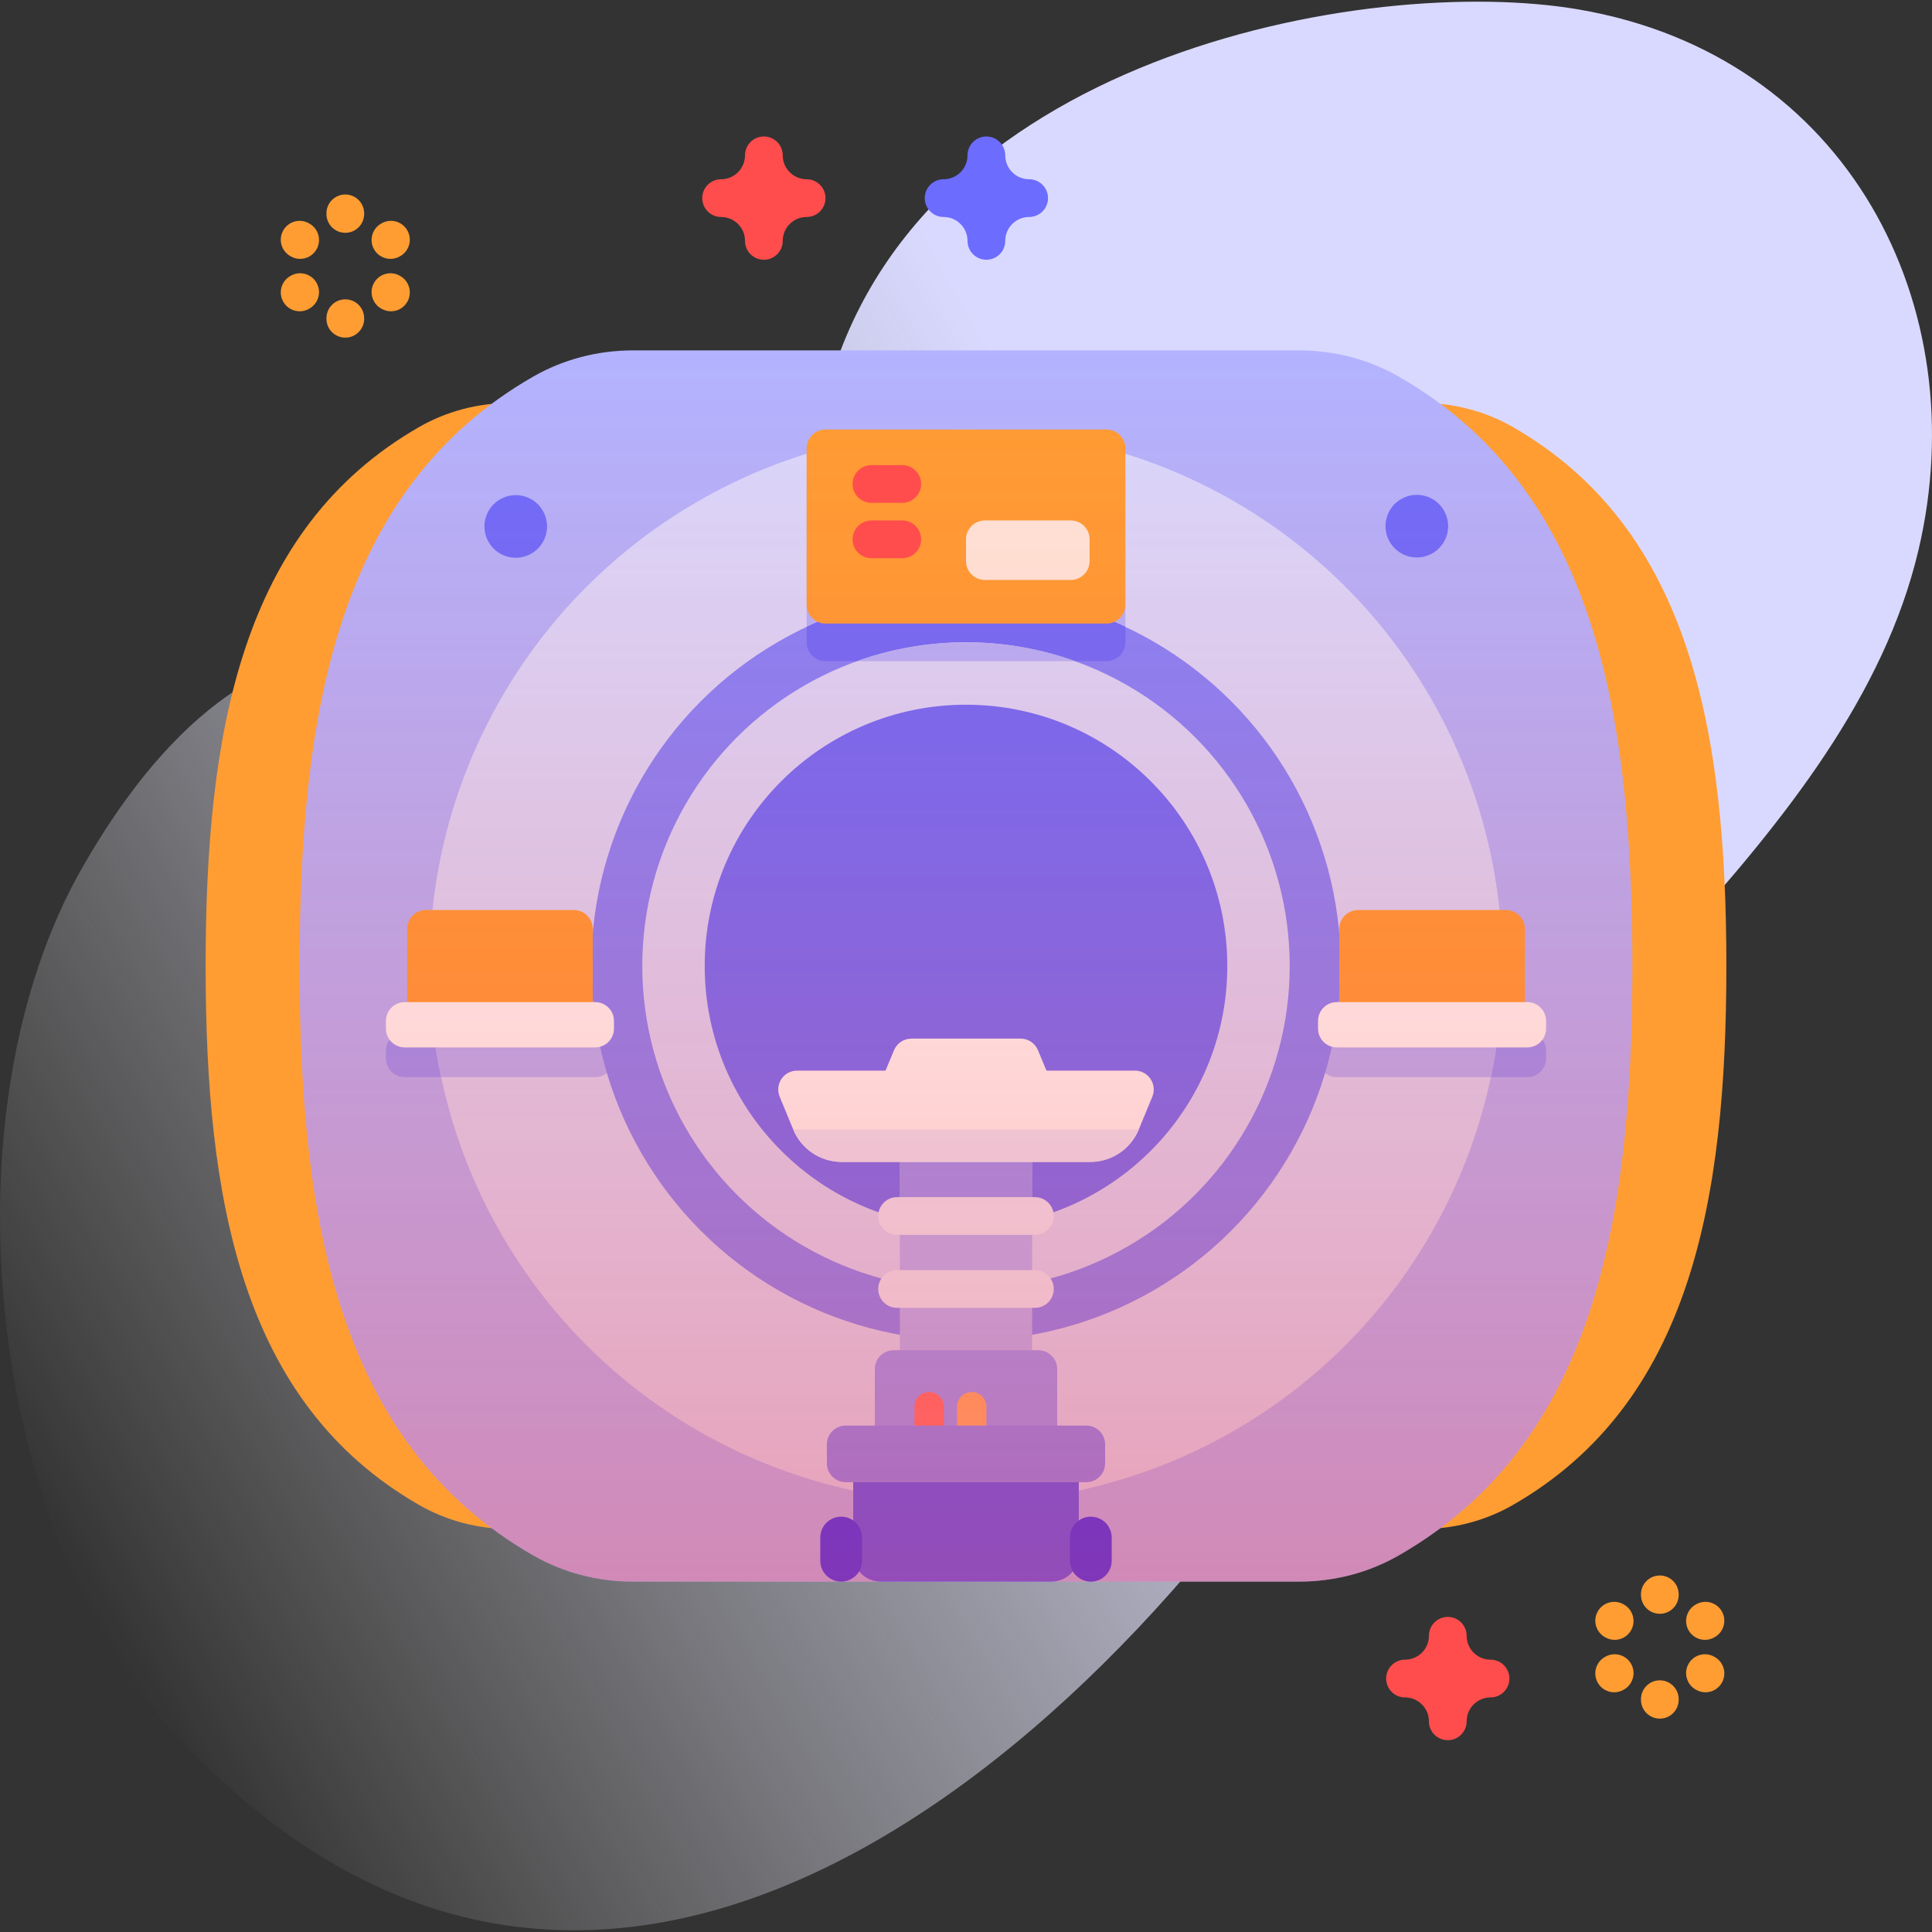 <svg id="Capa_1" enable-background="new 0 0 512 512" height="512" viewBox="0 0 512 512" width="512" xmlns="http://www.w3.org/2000/svg" xmlns:xlink="http://www.w3.org/1999/xlink"><rect x="0" y="0" width="512" height="512" fill="#333333" stroke="none"/><linearGradient id="SVGID_1_" gradientUnits="userSpaceOnUse" x1="8.753" x2="524.203" y1="401.161" y2="103.566"><stop offset="0" stop-color="#fff" stop-opacity="0"/><stop offset=".253" stop-color="#eef" stop-opacity=".403"/><stop offset=".629" stop-color="#d9d9ff"/></linearGradient><linearGradient id="SVGID_2_" gradientUnits="userSpaceOnUse" x1="256" x2="256" y1="419.141" y2="92.86"><stop offset="0" stop-color="#ff4d4d" stop-opacity=".4"/><stop offset="1" stop-color="#ff4d4d" stop-opacity="0"/></linearGradient><g><g><path d="m418.32 2.5c-55.666-9.521-178.298 12.183-200.004 105.017-14.432 61.722-14.007 112.075-50.427 113.02-21.67.562-32.97-44.31-62.889-48.001-39.047-4.817-66.145 27.695-83.057 57.138-37.205 64.772-25.571 174.918 23.354 228.632 118.488 130.086 259.197-5.952 319.358-112.309 38.585-68.213 125.637-123.352 143.767-200.248 15.177-64.376-18.503-131.003-90.102-143.249z" fill="url(#SVGID_1_)"/></g><g><g><path d="m457.504 256c0 61.948-9.41 115.746-56.555 142.824-7.346 4.219-15.697 6.381-24.168 6.381h-241.562c-8.471 0-16.822-2.162-24.168-6.381-47.145-27.078-56.555-80.876-56.555-142.824s9.41-115.746 56.555-142.824c7.346-4.219 15.697-6.381 24.168-6.381h241.562c8.471 0 16.822 2.162 24.168 6.381 47.145 27.078 56.555 80.876 56.555 142.824z" fill="#ff9d33"/><path d="m432.588 256c0 67.733-10.288 126.557-61.837 156.164-8.032 4.613-17.163 6.977-26.425 6.977h-176.652c-9.262 0-18.393-2.364-26.425-6.977-51.549-29.607-61.837-88.431-61.837-156.164s10.288-126.557 61.837-156.164c8.032-4.613 17.163-6.977 26.425-6.977h176.651c9.262 0 18.393 2.364 26.425 6.977 51.55 29.607 61.838 88.431 61.838 156.164z" fill="#b3b3ff"/><circle cx="256" cy="256" fill="#d9d9ff" r="142.167"/><path d="m409.73 278.45v2.01c0 2.77-2.24 5-5 5h-9.62c.84-3.94 1.5-7.95 2-12.01h7.62c2.76 0 5 2.24 5 5z" fill="#9494ff"/><path d="m397.11 273.45c-.5 4.06-1.16 8.07-2 12.01h-40.82c-2.76 0-5-2.23-5-5v-2.01c0-2.76 2.24-5 5-5z" fill="#b3b3ff"/><path d="m116.89 285.46h-9.62c-2.76 0-5-2.23-5-5v-2.01c0-2.76 2.24-5 5-5h7.62c.5 4.06 1.16 8.07 2 12.01z" fill="#9494ff"/><path d="m162.71 278.45v2.01c0 2.77-2.24 5-5 5h-40.82c-.84-3.94-1.5-7.95-2-12.01h42.82c2.76 0 5 2.24 5 5z" fill="#b3b3ff"/><path d="m293.234 175.21h-74.468c-2.761 0-5-2.239-5-5v-41.419c0-2.761 2.239-5 5-5h74.468c2.761 0 5 2.239 5 5v41.419c0 2.761-2.239 5-5 5z" fill="#b3b3ff"/><circle cx="256" cy="256" fill="#8383ff" r="99.302"/><path d="m298.23 166.11v4.1c0 2.76-2.23 5-5 5h-74.46c-2.77 0-5-2.24-5-5v-4.1c12.81-6.04 27.13-9.41 42.23-9.41s29.42 3.37 42.23 9.41z" fill="#6c6cff"/><circle cx="256" cy="256" fill="#d9d9ff" r="85.787"/><circle cx="256" cy="256" fill="#6c6cff" r="69.244"/><path d="m293.234 165.251h-74.468c-2.761 0-5-2.239-5-5v-41.419c0-2.761 2.239-5 5-5h74.468c2.761 0 5 2.239 5 5v41.419c0 2.762-2.239 5-5 5z" fill="#ff9d33"/><g><g><path d="m238.477 301.232h35.046v61.947h-35.046z" fill="#b3b3ff"/><path d="m238.477 301.232h35.046v21.868h-35.046z" fill="#9494ff"/><path d="m280.163 379.975h-48.325v-17.149c0-2.761 2.239-5 5-5h38.325c2.761 0 5 2.239 5 5z" fill="#9494ff"/><path d="m226.112 387.858v24.067c0 3.985 3.23 7.215 7.215 7.215h45.347c3.984 0 7.215-3.23 7.215-7.215v-24.067z" fill="#4d4dff"/><path d="m287.865 392.802h-63.731c-2.762 0-5-2.239-5-5v-5.015c0-2.761 2.238-5 5-5h63.731c2.762 0 5 2.239 5 5v5.015c0 2.761-2.238 5-5 5z" fill="#8383ff"/></g><g fill="#2c27ff"><path d="m289.079 419.141c-3.058 0-5.537-2.479-5.537-5.537v-6.129c0-3.058 2.479-5.537 5.537-5.537 3.058 0 5.537 2.479 5.537 5.537v6.129c0 3.057-2.479 5.537-5.537 5.537z"/><path d="m222.921 419.141c-3.058 0-5.537-2.479-5.537-5.537v-6.129c0-3.058 2.479-5.537 5.537-5.537 3.058 0 5.537 2.479 5.537 5.537v6.129c.001 3.057-2.478 5.537-5.537 5.537z"/></g><g><g><path d="m274.262 327.255h-36.524c-2.762 0-5-2.238-5-5s2.238-5 5-5h36.524c2.762 0 5 2.238 5 5s-2.238 5-5 5z" fill="#ebebff"/></g><g><path d="m274.262 346.593h-36.524c-2.762 0-5-2.238-5-5s2.238-5 5-5h36.524c2.762 0 5 2.238 5 5s-2.238 5-5 5z" fill="#ebebff"/></g></g><path d="m250.139 377.787h-7.79v-4.992c0-2.151 1.744-3.895 3.895-3.895 2.151 0 3.895 1.744 3.895 3.895z" fill="#ff6c6c"/><path d="m261.402 377.787h-7.79v-4.992c0-2.151 1.744-3.895 3.895-3.895 2.151 0 3.895 1.744 3.895 3.895z" fill="#ffab66"/></g><g><path d="m277.322 283.727-2.247-5.406c-.775-1.866-2.597-3.081-4.617-3.081h-28.916c-2.02 0-3.842 1.216-4.617 3.081l-2.247 5.406h-23.435c-3.562 0-5.982 3.618-4.621 6.91l3.593 8.691c2.149 5.199 7.22 8.59 12.846 8.59h65.877c5.626 0 10.697-3.391 12.846-8.59l3.593-8.691c1.361-3.292-1.059-6.91-4.621-6.91z" fill="#fff"/><path d="m210.228 299.355c2.156 5.183 7.218 8.563 12.834 8.563h65.877c5.616 0 10.678-3.38 12.834-8.563z" fill="#ebebff"/></g><g><g><path d="m404.1 268.946h-49.179v-22.781c0-2.762 2.239-5 5-5h39.179c2.761 0 5 2.238 5 5z" fill="#ff9d33"/><path d="m404.732 277.581h-50.442c-2.761 0-5-2.239-5-5v-2.013c0-2.761 2.239-5 5-5h50.441c2.761 0 5 2.239 5 5v2.013c.001 2.761-2.238 5-4.999 5z" fill="#fff"/></g><g><path d="m157.079 268.946h-49.179v-22.781c0-2.762 2.239-5 5-5h39.179c2.761 0 5 2.238 5 5z" fill="#ff9d33"/><path d="m157.71 277.581h-50.441c-2.761 0-5-2.239-5-5v-2.013c0-2.761 2.239-5 5-5h50.441c2.761 0 5 2.239 5 5v2.013c0 2.761-2.239 5-5 5z" fill="#fff"/></g></g><g fill="#6c6cff"><ellipse cx="375.381" cy="139.542" rx="8.296" ry="8.296" transform="matrix(.924 -.383 .383 .924 -24.826 154.274)"/><ellipse cx="136.619" cy="139.542" rx="8.296" ry="8.296" transform="matrix(.924 -.383 .383 .924 -43.001 62.904)"/></g><path d="m283.755 153.695h-22.755c-2.761 0-5-2.239-5-5v-5.767c0-2.761 2.239-5 5-5h22.755c2.762 0 5 2.239 5 5v5.767c0 2.761-2.238 5-5 5z" fill="#ffe8dc"/><g><g><path d="m239.107 133.261h-8.166c-2.762 0-5-2.238-5-5s2.238-5 5-5h8.166c2.762 0 5 2.238 5 5s-2.238 5-5 5z" fill="#ff4d4d"/></g><g><path d="m239.107 147.927h-8.166c-2.762 0-5-2.238-5-5s2.238-5 5-5h8.166c2.762 0 5 2.238 5 5s-2.238 5-5 5z" fill="#ff4d4d"/></g></g><path d="m284.91 175.21h-57.82c9.03-3.24 18.77-5 28.91-5s19.88 1.76 28.91 5z" fill="#b3b3ff"/></g><path d="m202.433 68.835c-2.762 0-5-2.238-5-5 0-3.492-2.841-6.333-6.333-6.333-2.762 0-5-2.238-5-5s2.238-5 5-5c3.492 0 6.333-2.842 6.333-6.334 0-2.762 2.238-5 5-5s5 2.238 5 5c0 3.492 2.841 6.334 6.333 6.334 2.762 0 5 2.238 5 5s-2.238 5-5 5c-3.492 0-6.333 2.841-6.333 6.333 0 2.762-2.239 5-5 5z" fill="#ff4d4d"/><path d="m383.678 461.167c-2.762 0-5-2.238-5-5 0-3.492-2.841-6.334-6.333-6.334-2.762 0-5-2.238-5-5s2.238-5 5-5c3.492 0 6.333-2.841 6.333-6.333 0-2.762 2.238-5 5-5s5 2.238 5 5c0 3.492 2.841 6.333 6.333 6.333 2.762 0 5 2.238 5 5s-2.238 5-5 5c-3.492 0-6.333 2.842-6.333 6.334 0 2.762-2.238 5-5 5z" fill="#ff4d4d"/><path d="m261.401 68.835c-2.762 0-5-2.238-5-5 0-3.492-2.841-6.333-6.333-6.333-2.762 0-5-2.238-5-5s2.238-5 5-5c3.492 0 6.333-2.842 6.333-6.334 0-2.762 2.238-5 5-5s5 2.238 5 5c0 3.492 2.842 6.334 6.334 6.334 2.762 0 5 2.238 5 5s-2.238 5-5 5c-3.492 0-6.334 2.841-6.334 6.333 0 2.762-2.238 5-5 5z" fill="#6c6cff"/><g fill="#ff9d33"><g><g><path d="m439.87 427.671c-2.762 0-5-2.238-5-5v-.15c0-2.762 2.238-5 5-5s5 2.238 5 5v.15c0 2.762-2.238 5-5 5z"/><path d="m439.87 455.455c-2.762 0-5-2.238-5-5v-.15c0-2.762 2.238-5 5-5s5 2.238 5 5v.15c0 2.762-2.238 5-5 5z"/></g><g><path d="m427.899 434.58c-.841 0-1.693-.213-2.476-.66l-.13-.074c-2.397-1.37-3.23-4.424-1.86-6.821 1.369-2.397 4.422-3.231 6.821-1.86l.13.074c2.397 1.37 3.23 4.424 1.86 6.821-.922 1.615-2.608 2.52-4.345 2.52z"/><path d="m451.961 448.473c-.85 0-1.712-.217-2.5-.674l-.13-.075c-2.39-1.384-3.206-4.442-1.822-6.832 1.383-2.391 4.445-3.206 6.832-1.822l.13.075c2.39 1.384 3.206 4.442 1.822 6.832-.927 1.601-2.606 2.496-4.332 2.496z"/></g><g><path d="m427.779 448.473c-1.727 0-3.405-.895-4.332-2.496-1.384-2.39-.567-5.448 1.822-6.832l.13-.075c2.389-1.386 5.449-.566 6.832 1.822 1.384 2.39.567 5.448-1.822 6.832l-.13.075c-.788.457-1.65.674-2.5.674z"/><path d="m451.841 434.58c-1.736 0-3.423-.905-4.346-2.521-1.37-2.397-.537-5.451 1.86-6.821l.13-.074c2.398-1.37 5.452-.536 6.821 1.86 1.37 2.397.537 5.451-1.86 6.821l-.13.074c-.782.448-1.634.661-2.475.661z"/></g></g><g><g><path d="m91.508 61.694c-2.762 0-5-2.238-5-5v-.149c0-2.762 2.238-5 5-5s5 2.238 5 5v.149c0 2.762-2.238 5-5 5z"/><path d="m91.508 89.479c-2.762 0-5-2.238-5-5v-.149c0-2.762 2.238-5 5-5s5 2.238 5 5v.149c0 2.761-2.238 5-5 5z"/></g><g><path d="m79.537 68.605c-.851 0-1.712-.217-2.5-.674l-.13-.075c-2.39-1.384-3.206-4.442-1.822-6.832 1.383-2.392 4.444-3.207 6.832-1.822l.13.075c2.39 1.384 3.206 4.442 1.822 6.832-.927 1.601-2.606 2.496-4.332 2.496z"/><path d="m103.599 82.496c-.851 0-1.712-.217-2.5-.674l-.13-.075c-2.39-1.384-3.206-4.442-1.822-6.832 1.384-2.392 4.445-3.206 6.832-1.822l.13.075c2.39 1.384 3.206 4.442 1.822 6.832-.927 1.602-2.607 2.496-4.332 2.496z"/></g><g><path d="m79.417 82.496c-1.727 0-3.405-.895-4.332-2.496-1.384-2.39-.567-5.448 1.822-6.832l.13-.075c2.39-1.386 5.45-.567 6.832 1.822 1.384 2.39.567 5.448-1.822 6.832l-.13.075c-.788.457-1.65.674-2.5.674z"/><path d="m103.479 68.605c-1.727 0-3.405-.895-4.332-2.496-1.384-2.39-.567-5.448 1.822-6.832l.13-.075c2.39-1.386 5.449-.567 6.832 1.822 1.384 2.39.567 5.448-1.822 6.832l-.13.075c-.789.457-1.651.674-2.5.674z"/></g></g></g></g><path d="m432.588 256c0 67.733-10.288 126.557-61.837 156.164-8.032 4.613-17.163 6.977-26.425 6.977h-176.652c-9.262 0-18.393-2.364-26.425-6.977-51.549-29.607-61.837-88.431-61.837-156.164s10.288-126.557 61.837-156.164c8.032-4.613 17.163-6.977 26.425-6.977h176.651c9.262 0 18.393 2.364 26.425 6.977 51.55 29.607 61.838 88.431 61.838 156.164z" fill="url(#SVGID_2_)"/></g></svg>